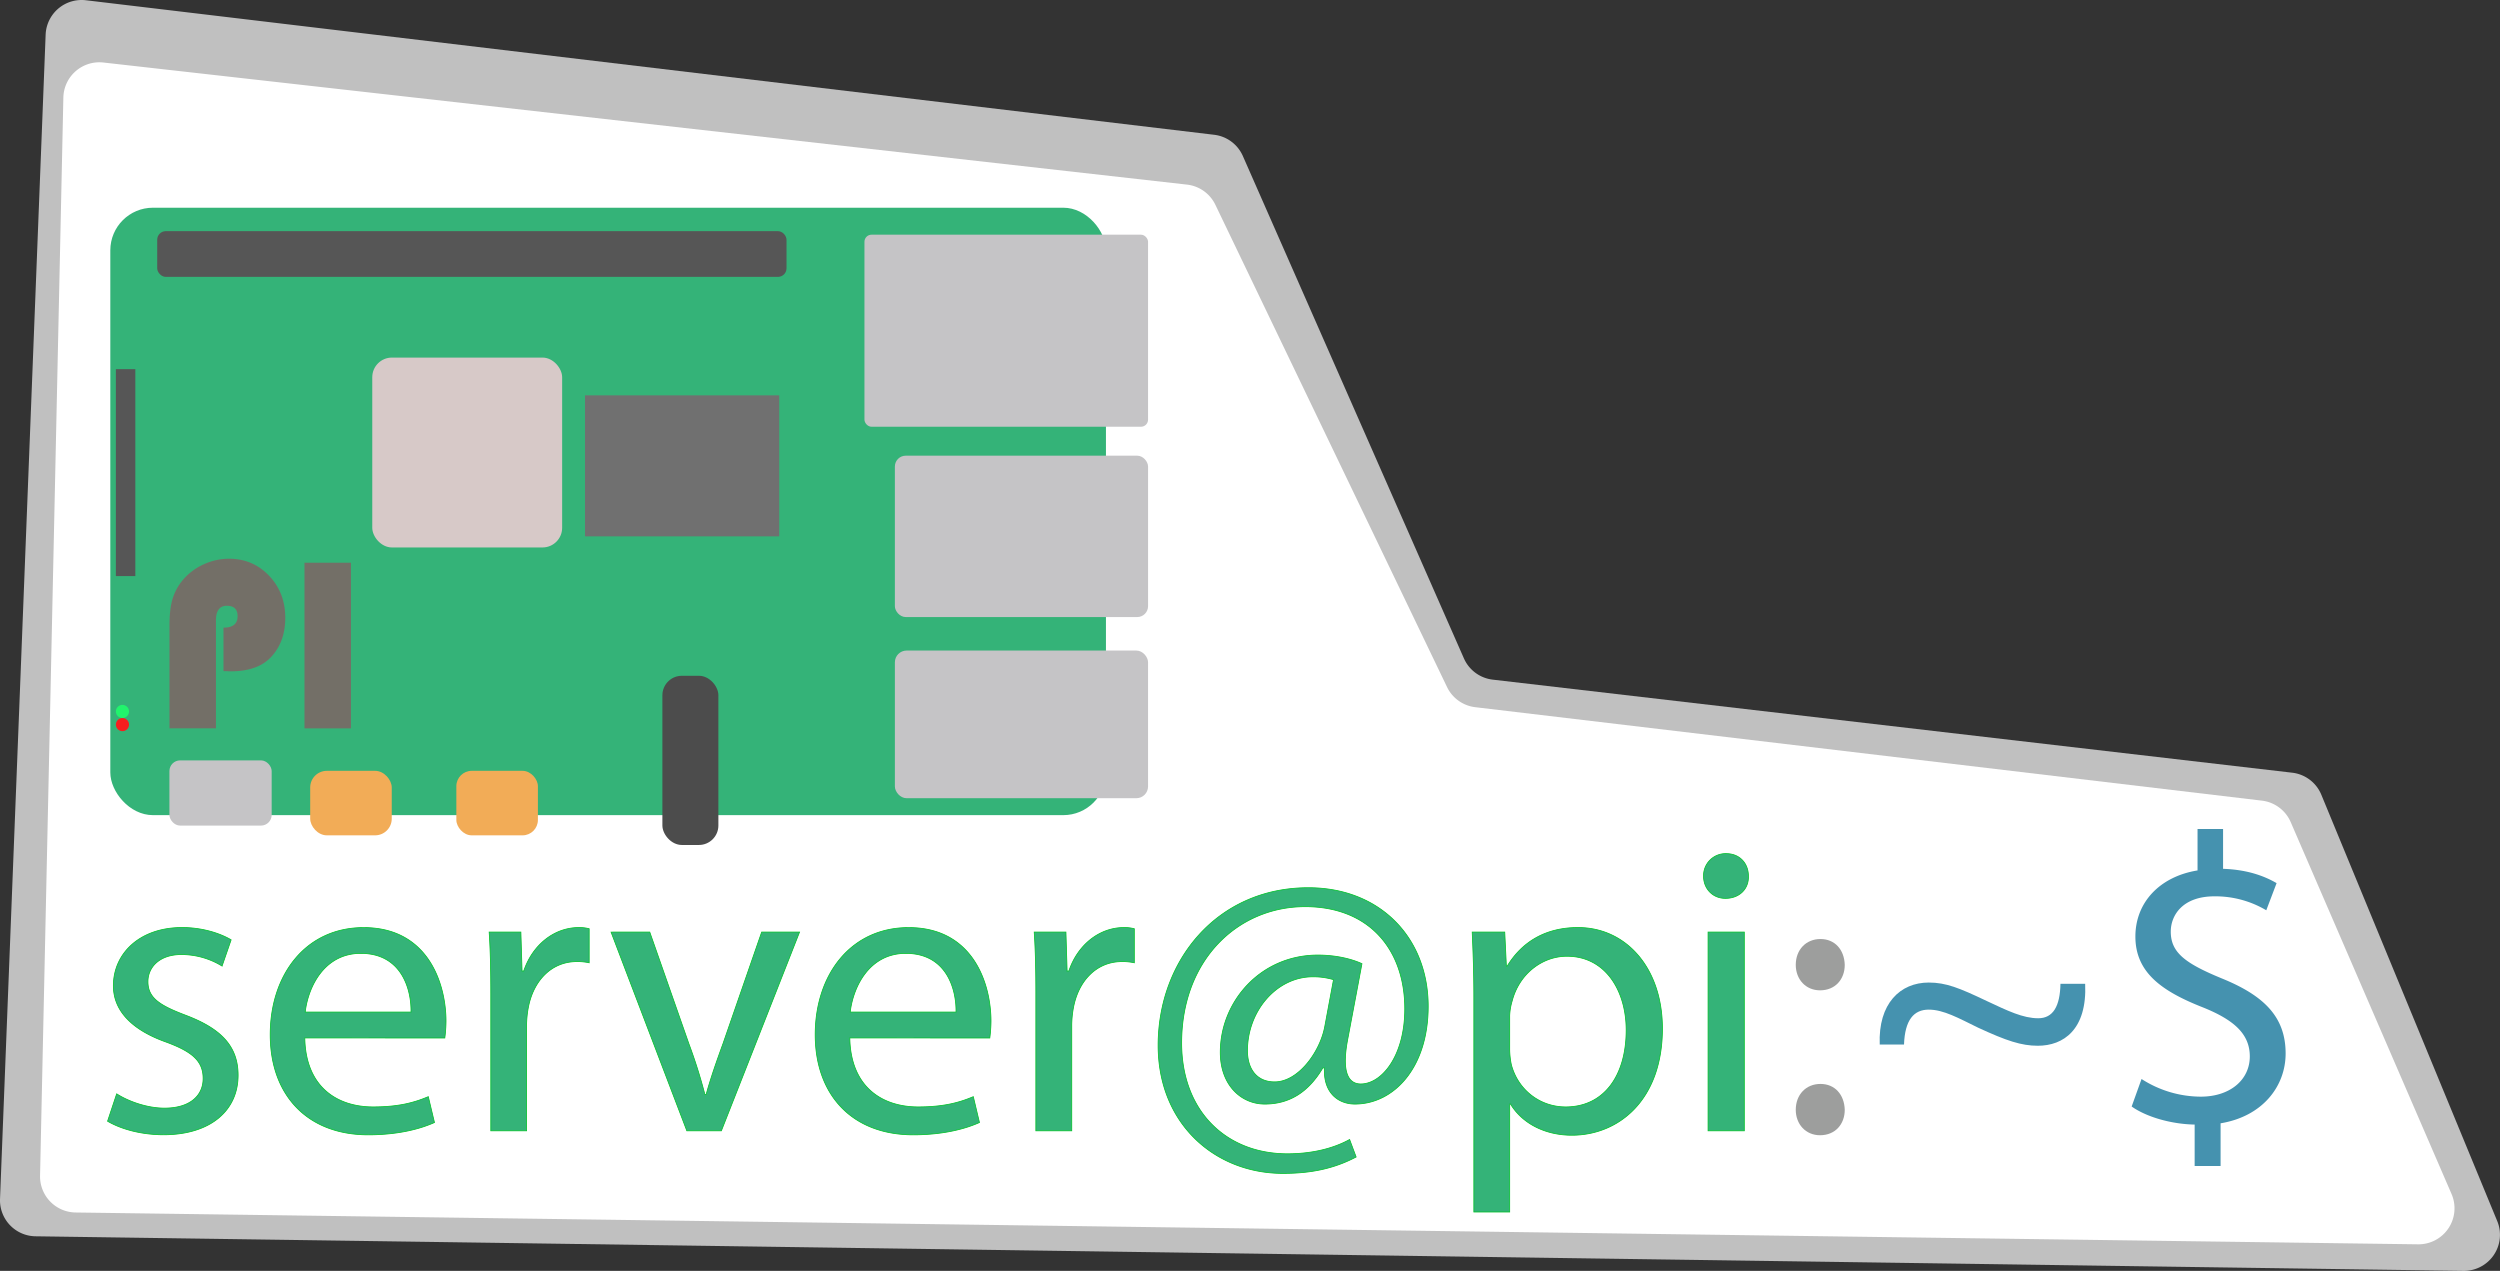 <svg xmlns="http://www.w3.org/2000/svg" viewBox="0 0 2097.58 1066.3"><rect x="0" y="0" width="2097.58" height="1066.3" fill="#333333" stroke="none"/><defs><style>.cls-1{fill:#f9f9f9;opacity:0.71;}.cls-2{fill:#fff;}.cls-14,.cls-3{fill:#34b378;}.cls-4{fill:#c5c4c6;}.cls-5{fill:#565656;}.cls-6{fill:#707070;}.cls-7{fill:#d7c9c8;}.cls-8{fill:#4c4c4c;}.cls-9{fill:#f2ac57;}.cls-10{fill:#f71e1e;}.cls-11{fill:#21f46c;}.cls-12{opacity:0.4;}.cls-13{fill:#d30b4e;}.cls-14{stroke:#02c12a;stroke-miterlimit:10;stroke-width:0.66px;}.cls-15{fill:#9d9e9d;}.cls-16{fill:#4592af;}</style></defs><title>pi_logo</title><g id="Layer_5" data-name="Layer 5"><path class="cls-1" d="M1838.43,491.56l-670.8-78.08a30.24,30.24,0,0,1-24.17-17.85L958-25.85a30.2,30.2,0,0,0-24.08-17.83L-12.73-156.55a30.24,30.24,0,0,0-33.78,28.83L-84.78,849.13A30.22,30.22,0,0,0-55,880.53l2037.1,29a30.22,30.22,0,0,0,28.37-41.74L1862.87,510.05A30.2,30.2,0,0,0,1838.43,491.56Z" transform="translate(84.8 156.76)"/><path class="cls-2" d="M934.94,15.07l194.37,404.61A30.22,30.22,0,0,0,1153,436.6L1813,515a30.21,30.21,0,0,1,24.17,18l134.94,312A30.22,30.22,0,0,1,1944,887.26L-21.39,860.56a30.22,30.22,0,0,1-29.8-30.87L-31.64-74.92A30.22,30.22,0,0,1,2-104.3L911.09-1.87A30.18,30.18,0,0,1,934.94,15.07Z" transform="translate(84.8 156.76)"/></g><g id="Layer_2" data-name="Layer 2"><rect class="cls-3" x="92.56" y="174.28" width="835.37" height="509.65" rx="35.77"/><rect class="cls-4" x="142.15" y="637.98" width="85.79" height="54.72" rx="8.98"/><rect class="cls-5" x="97.21" y="309.73" width="16.34" height="173.62"/></g><g id="Layer_3" data-name="Layer 3"><rect class="cls-4" x="725.3" y="196.91" width="237.96" height="161.15" rx="5.96"/><rect class="cls-4" x="750.83" y="382.33" width="212.43" height="135.4" rx="9.11"/><rect class="cls-4" x="750.83" y="545.83" width="212.43" height="123.9" rx="9.86"/><rect class="cls-5" x="131.91" y="193.95" width="528" height="38.35" rx="7.17"/><rect class="cls-6" x="490.84" y="331.72" width="162.96" height="118.3"/><rect class="cls-7" x="312.34" y="300.02" width="159.32" height="159.32" rx="16.5"/><rect class="cls-8" x="555.77" y="567" width="46.98" height="141.96" rx="16.34"/><rect class="cls-9" x="382.89" y="646.75" width="68.43" height="54.13" rx="12.9"/><rect class="cls-9" x="260.26" y="646.75" width="68.43" height="54.13" rx="13.97"/><circle class="cls-10" cx="102.74" cy="607.97" r="5.52"/><circle class="cls-11" cx="102.74" cy="596.93" r="5.52"/></g><g id="Layer_4" data-name="Layer 4"><g class="cls-12"><path class="cls-13" d="M102.71,406.3V369.85q11.82,0,11.82-9.57,0-8.76-9-8.76t-9.13,12v90.82h-39V367.81q0-13.43,2.54-22a45.14,45.14,0,0,1,8.7-16,49.07,49.07,0,0,1,17.3-13,50.64,50.64,0,0,1,21.43-4.78q20,0,33.59,14.25t13.6,35.33q0,20.47-12.21,33.19-11.15,11.71-33.63,11.71Z" transform="translate(84.8 156.76)"/><path class="cls-13" d="M209.67,315.38v139h-39v-139Z" transform="translate(84.8 156.76)"/></g><path class="cls-14" d="M13.09,761c9,5.85,24.87,12,40.07,12,22.11,0,32.47-11,32.47-24.8,0-14.46-8.64-22.39-31.09-30.65-30-10.68-44.21-27.21-44.21-47.19,0-26.87,21.76-48.91,57.68-48.91,16.93,0,31.78,4.83,41.11,10.34l-7.6,22a65.27,65.27,0,0,0-34.2-9.65c-18,0-28,10.34-28,22.73,0,13.78,10,20,31.78,28.25,29,11,43.87,25.49,43.87,50.29,0,29.27-22.8,49.94-62.52,49.94-18.31,0-35.24-4.48-47-11.37Z" transform="translate(84.8 156.76)"/><path class="cls-14" d="M170.93,714.11c.69,41,26.95,57.87,57.34,57.87,21.76,0,34.89-3.79,46.29-8.61l5.18,21.69c-10.71,4.83-29,10.34-55.61,10.34-51.47,0-82.21-33.76-82.21-84s29.7-89.9,78.41-89.9c54.57,0,69.08,47.88,69.08,78.53a115.32,115.32,0,0,1-1,14.12Zm89.12-21.69c.35-19.29-8-49.26-42.14-49.26-30.74,0-44.21,28.24-46.63,49.26Z" transform="translate(84.8 156.76)"/><path class="cls-14" d="M327,677.26c0-19.63-.34-36.51-1.38-52h26.6l1,32.72h1.39c7.6-22.38,25.9-36.51,46.28-36.51a32.89,32.89,0,0,1,8.64,1v28.58a45.78,45.78,0,0,0-10.37-1c-21.41,0-36.61,16.19-40.75,38.92a84.07,84.07,0,0,0-1.39,14.12V792H327Z" transform="translate(84.8 156.76)"/><path class="cls-14" d="M460.36,625.25l32.81,93.68a429.63,429.63,0,0,1,13.48,42.71h1c3.8-13.77,8.64-27.55,14.16-42.71l32.47-93.68h31.78L520.46,792h-29l-63.56-166.7Z" transform="translate(84.8 156.76)"/><path class="cls-14" d="M628.21,714.11c.69,41,26.95,57.87,57.34,57.87,21.77,0,34.89-3.79,46.29-8.61L737,785.06c-10.71,4.83-29,10.34-55.61,10.34-51.47,0-82.21-33.76-82.21-84s29.7-89.9,78.41-89.9c54.57,0,69.08,47.88,69.08,78.53a115.32,115.32,0,0,1-1,14.12Zm89.12-21.69c.35-19.29-7.94-49.26-42.14-49.26-30.74,0-44.21,28.24-46.63,49.26Z" transform="translate(84.8 156.76)"/><path class="cls-14" d="M784.32,677.26c0-19.63-.34-36.51-1.38-52h26.6l1,32.72H812c7.6-22.38,25.9-36.51,46.28-36.51a33,33,0,0,1,8.64,1v28.58a45.75,45.75,0,0,0-10.36-1c-21.42,0-36.62,16.19-40.76,38.92a85.19,85.19,0,0,0-1.38,14.12V792H784.32Z" transform="translate(84.8 156.76)"/><path class="cls-14" d="M1053.05,814c-19,10-38.34,13.77-61.49,13.77-56.65,0-104.66-41.33-104.66-107.46,0-70.95,49.4-132.26,126.08-132.26,60.1,0,100.52,42,100.52,99.54,0,51.67-29,82-61.49,82-13.82,0-26.6-9.3-25.56-30.3h-1.38c-12.09,20.32-28,30.3-48.7,30.3-20,0-37.31-16.18-37.31-43.39,0-42.71,33.85-81.63,81.86-81.63,14.86,0,28,3.1,37,7.23l-11.74,62.34c-5.18,26.18-1,38.24,10.36,38.58,17.62.34,37.31-23.08,37.31-63,0-49.95-30-85.76-83.59-85.76-56.31,0-103.63,44.43-103.63,114.35,0,57.51,37.65,93,88.77,93,19.69,0,38-4.13,52.16-12Zm-19-148.79a59.63,59.63,0,0,0-17.27-2.41c-30.4,0-54.92,28.58-54.92,62,0,15.15,7.6,26.18,22.8,26.18,20,0,38.34-25.49,42.14-46.84Z" transform="translate(84.8 156.76)"/><path class="cls-14" d="M1151.81,679.67c0-21.35-.69-38.58-1.38-54.42h27.29l1.38,28.59h.69c12.44-20.32,32.13-32.38,59.42-32.38,40.41,0,70.81,34.1,70.81,84.73,0,59.93-36.62,89.55-76,89.55-22.1,0-41.44-9.64-51.46-26.18h-.69v90.59h-30.06Zm30.06,44.43a68.14,68.14,0,0,0,1.38,12.4c5.52,21,23.83,35.48,45.59,35.48,32.13,0,50.78-26.18,50.78-64.41,0-33.41-17.62-62-49.74-62-20.73,0-40.07,14.81-45.94,37.54a48.9,48.9,0,0,0-2.07,12.4Z" transform="translate(84.8 156.76)"/><path class="cls-14" d="M1382.19,578.41c.34,10.33-7.26,18.6-19.35,18.6-10.71,0-18.31-8.27-18.31-18.6a18.5,18.5,0,0,1,19-18.95C1374.93,559.46,1382.19,567.73,1382.19,578.41ZM1348.33,792V625.25h30.4V792Z" transform="translate(84.8 156.76)"/><path class="cls-15" d="M1421.9,652.8c0-12.74,8.63-21.69,20.73-21.69s20,8.95,20.37,21.69c0,12.06-7.94,21.36-20.72,21.36C1430.19,674.16,1421.9,664.86,1421.9,652.8Zm0,121.59c0-12.75,8.63-21.7,20.73-21.7s20,8.95,20.37,21.7c0,12.05-7.94,21.35-20.72,21.35C1430.19,795.74,1421.9,786.44,1421.9,774.39Z" transform="translate(84.8 156.76)"/><path class="cls-16" d="M1492.35,719.63c-1.38-34.45,17.27-52,41.11-52,14.5,0,25.56,4.47,48.7,15.49,17.62,8.27,30.4,14.47,43.18,14.47,12.43,0,18.3-10,18.65-28.93h20.73c1.72,38.57-18.31,52-39.73,52-13.81,0-26.25-4.14-50.08-15.16-16.24-7.92-29-15.15-41.45-15.15s-20,8.61-20.73,29.28Z" transform="translate(84.8 156.76)"/><path class="cls-16" d="M1756.58,821.57V786.79c-20-.35-40.76-6.55-52.85-15.16l8.29-23.08a92.23,92.23,0,0,0,49.74,14.82c24.52,0,41.1-14.12,41.1-33.76,0-18.94-13.47-30.65-39-41-35.23-13.78-57-29.62-57-59.59,0-28.59,20.38-50.29,52.15-55.46V538.8h21.42v33.41c20.73.69,34.89,6.2,44.9,12L1816.68,607a83.6,83.6,0,0,0-43.52-11.71c-26.6,0-36.62,15.84-36.62,29.62,0,17.91,12.78,26.86,42.83,39.26,35.58,14.47,53.54,32.38,53.54,63,0,27.21-19,52.7-54.57,58.56v35.81Z" transform="translate(84.8 156.76)"/></g></svg>